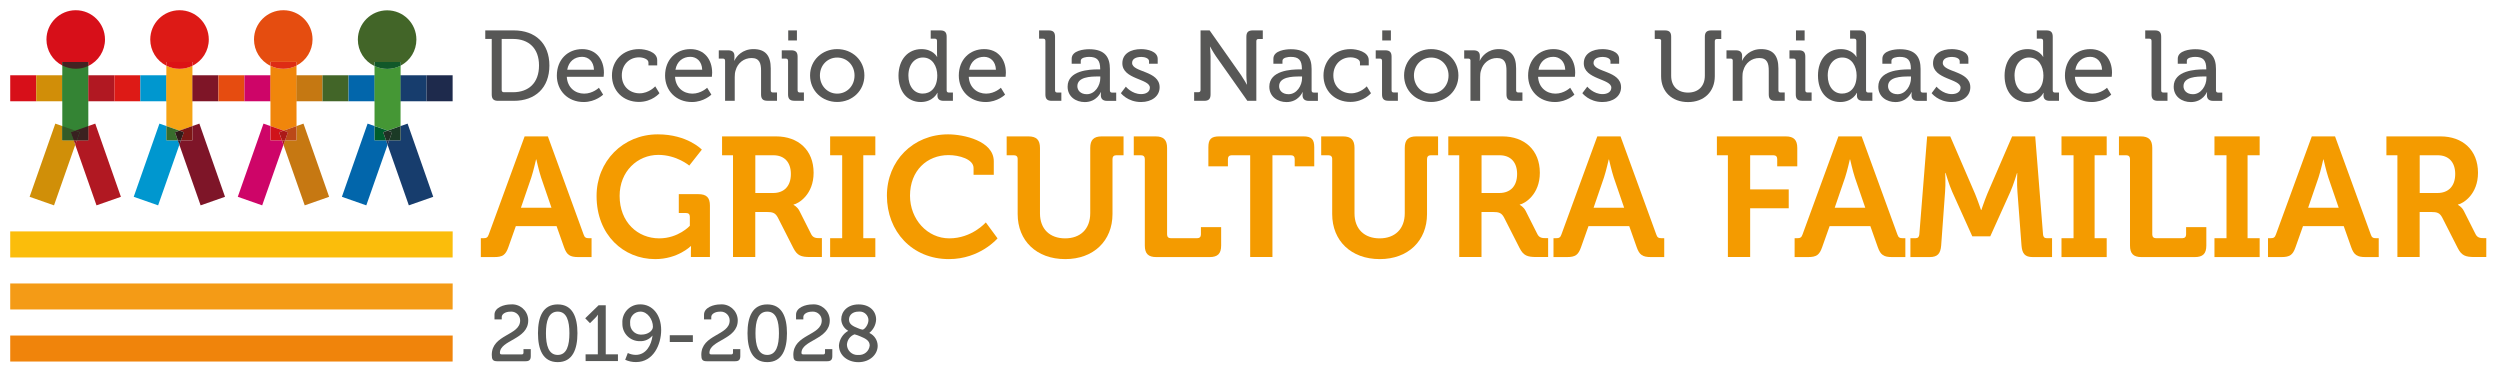 <?xml version="1.0" encoding="utf-8"?>
<!-- Generator: Adobe Illustrator 23.0.3, SVG Export Plug-In . SVG Version: 6.00 Build 0)  -->
<svg version="1.1" id="Layer_1" xmlns="http://www.w3.org/2000/svg" xmlns:xlink="http://www.w3.org/1999/xlink" x="0px" y="0px"
	 viewBox="0 0 479.53 72.33" style="enable-background:new 0 0 479.53 72.33;" xml:space="preserve">
<style type="text/css">
	.st0{fill:#FBBD0B;}
	.st1{fill:#F49B16;}
	.st2{fill:#F0840B;}
	.st3{fill:#348434;}
	.st4{fill:#D70F19;}
	.st5{fill:#442222;}
	.st6{fill:#DD1A16;}
	.st7{fill:#E54D10;}
	.st8{fill:#426528;}
	.st9{fill:#F6A414;}
	.st10{fill:#DC1215;}
	.st11{fill:#F0860B;}
	.st12{fill:#DE2C14;}
	.st13{fill:#459735;}
	.st14{fill:#115829;}
	.st15{fill:#D08F08;}
	.st16{fill:#345C28;}
	.st17{fill:#B11822;}
	.st18{fill:#3C2120;}
	.st19{fill:#961919;}
	.st20{fill:#382120;}
	.st21{fill:#0097CF;}
	.st22{fill:#396D2D;}
	.st23{fill:#7E1528;}
	.st24{fill:#7D1715;}
	.st25{fill:#2F1B2A;}
	.st26{fill:#2F1C19;}
	.st27{fill:#CE0568;}
	.st28{fill:#D01319;}
	.st29{fill:#C67812;}
	.st30{fill:#BB4918;}
	.st31{fill:#AB1918;}
	.st32{fill:#0266AB;}
	.st33{fill:#005D2C;}
	.st34{fill:#173D6D;}
	.st35{fill:#1B3A26;}
	.st36{fill:#1F335D;}
	.st37{fill:#203025;}
	.st38{clip-path:url(#SVGID_2_);fill:#D70F19;}
	.st39{clip-path:url(#SVGID_2_);fill:#D18E08;}
	.st40{clip-path:url(#SVGID_2_);fill:#348434;}
	.st41{clip-path:url(#SVGID_2_);fill:#B11822;}
	.st42{clip-path:url(#SVGID_2_);fill:#DD1A16;}
	.st43{clip-path:url(#SVGID_2_);fill:#0097CF;}
	.st44{clip-path:url(#SVGID_2_);fill:#F6A414;}
	.st45{clip-path:url(#SVGID_2_);fill:#7E1527;}
	.st46{clip-path:url(#SVGID_2_);fill:#E64C10;}
	.st47{clip-path:url(#SVGID_2_);fill:#CE0568;}
	.st48{clip-path:url(#SVGID_2_);fill:#F0860B;}
	.st49{clip-path:url(#SVGID_2_);fill:#C57812;}
	.st50{clip-path:url(#SVGID_2_);fill:#426528;}
	.st51{clip-path:url(#SVGID_2_);fill:#0266AB;}
	.st52{clip-path:url(#SVGID_2_);fill:#459735;}
	.st53{clip-path:url(#SVGID_2_);fill:#173D6D;}
	.st54{clip-path:url(#SVGID_2_);fill:#1E2A4C;}
	.st55{fill:#575856;}
	.st56{fill:#575756;}
	.st57{fill:#F49B00;}
</style>
<g>
	<g>
		<path id="Path_1585_1_" class="st0" d="M86.83,44.39H1.96v4.99h84.86L86.83,44.39"/>
		<path id="Path_1586_1_" class="st1" d="M86.83,54.37H1.96v4.99h84.86L86.83,54.37"/>
		<path id="Path_1587_1_" class="st2" d="M86.83,64.36H1.96v4.99h84.86L86.83,64.36"/>
		<path id="Path_1588_1_" class="st3" d="M16.94,26.92h-4.99V11.89h4.99V26.92"/>
		<path id="Path_1589_1_" class="st4" d="M14.53,1.96c-3.1,0-5.62,2.51-5.62,5.61c0,0,0,0,0,0c0,2.1,1.17,4.02,3.03,4.99v-0.67h4.99
			v0.76c1.96-0.93,3.21-2.91,3.21-5.07C20.14,4.47,17.63,1.96,14.53,1.96"/>
		<path id="Path_1590_1_" class="st5" d="M16.94,11.89h-4.99v0.67c0.8,0.41,1.68,0.63,2.58,0.63c0.83,0,1.66-0.18,2.41-0.54
			L16.94,11.89"/>
		<path id="Path_1591_1_" class="st6" d="M34.44,1.96c-3.1,0-5.62,2.51-5.62,5.62c0,0,0,0,0,0c0,2.12,1.2,4.06,3.09,5.02v-0.71h4.99
			v0.73c1.93-0.94,3.15-2.9,3.15-5.04C40.05,4.47,37.54,1.96,34.44,1.96C34.44,1.96,34.44,1.96,34.44,1.96"/>
		<path id="Path_1592_1_" class="st7" d="M54.34,1.96c-3.1,0-5.62,2.51-5.62,5.61c0,0,0,0,0,0c0,2.15,1.22,4.11,3.15,5.05v-0.74
			h4.99v0.7c1.89-0.95,3.09-2.89,3.09-5.02C59.96,4.47,57.45,1.95,54.34,1.96C54.34,1.95,54.34,1.95,54.34,1.96"/>
		<path id="Path_1593_1_" class="st8" d="M74.26,1.98c-3.1,0-5.62,2.52-5.62,5.62c0,2.17,1.24,4.14,3.2,5.07v-0.78h4.99v0.7
			c1.87-0.96,3.04-2.89,3.04-4.99C79.88,4.49,77.37,1.98,74.26,1.98"/>
		<path id="Path_1594_1_" class="st9" d="M31.91,12.59v11.59l2.5,0.88l2.5-0.88V12.62c-0.77,0.38-1.61,0.57-2.47,0.57
			C33.56,13.19,32.7,12.98,31.91,12.59"/>
		<path id="Path_1595_1_" class="st10" d="M36.9,11.89h-4.99v0.71c0.78,0.39,1.65,0.6,2.52,0.6c0.86,0,1.7-0.19,2.47-0.57V11.89"/>
		<path id="Path_1596_1_" class="st11" d="M56.87,12.59c-0.78,0.4-1.65,0.6-2.53,0.6c-0.85,0-1.7-0.19-2.46-0.57v11.56l2.5,0.88
			l2.5-0.88L56.87,12.59"/>
		<path id="Path_1597_1_" class="st12" d="M56.87,11.89h-4.99v0.74c0.77,0.37,1.61,0.57,2.46,0.57c0.88,0,1.74-0.2,2.53-0.6V11.89"
			/>
		<path id="Path_1598_1_" class="st13" d="M76.84,12.59c-0.8,0.41-1.68,0.63-2.58,0.62c-0.84,0-1.66-0.19-2.42-0.55v11.51l2.5,0.88
			l2.49-0.88L76.84,12.59"/>
		<path id="Path_1599_1_" class="st14" d="M76.84,11.89h-4.99v0.78c0.75,0.36,1.58,0.55,2.42,0.55c0.9,0,1.78-0.21,2.58-0.62V11.89"
			/>
		<path id="Path_1600_1_" class="st15" d="M10.61,23.71L5.68,37.75l4.68,1.64l4.08-11.62l-0.3-0.85h-2.2v-2.74L10.61,23.71"/>
		<path id="Path_1601_1_" class="st16" d="M11.94,24.18v2.74h2.2l-0.55-1.56l0.85-0.3L11.94,24.18"/>
		<path id="Path_1602_1_" class="st17" d="M18.27,23.71l-1.34,0.47v2.74h-2.2l-0.3,0.85l4.08,11.62l4.68-1.64L18.27,23.71"/>
		<path id="Path_1603_1_" class="st18" d="M16.94,24.18l-2.5,0.88l0.85,0.3l-0.55,1.56h2.2V24.18"/>
		<path id="Path_1604_1_" class="st19" d="M14.74,26.92h-0.6l0.3,0.85L14.74,26.92"/>
		<path id="Path_1605_1_" class="st20" d="M14.44,25.06l-0.85,0.3l0.55,1.56h0.6l0.55-1.56L14.44,25.06"/>
		<path id="Path_1606_1_" class="st21" d="M30.58,23.71l-4.93,14.04l4.68,1.64l4.08-11.62l-0.3-0.85h-2.2v-2.74L30.58,23.71"/>
		<path id="Path_1607_1_" class="st22" d="M31.91,24.18v2.74h2.2l-0.55-1.56l0.85-0.3L31.91,24.18"/>
		<path id="Path_1608_1_" class="st23" d="M38.24,23.71l-1.34,0.47v2.74h-2.2l-0.3,0.85l4.08,11.62l4.68-1.64L38.24,23.71"/>
		<path id="Path_1609_1_" class="st24" d="M36.9,24.18l-2.5,0.88l0.85,0.3l-0.55,1.56h2.2L36.9,24.18"/>
		<path id="Path_1610_1_" class="st25" d="M34.7,26.92h-0.6l0.3,0.85L34.7,26.92"/>
		<path id="Path_1611_1_" class="st26" d="M34.41,25.06l-0.85,0.3l0.55,1.56h0.6l0.55-1.56L34.41,25.06"/>
		<path id="Path_1612_1_" class="st27" d="M50.54,23.71l-4.93,14.04l4.68,1.64l4.08-11.62l-0.3-0.85h-2.2v-2.74L50.54,23.71"/>
		<path id="Path_1613_1_" class="st28" d="M51.88,24.18v2.74h2.2l-0.55-1.56l0.85-0.3L51.88,24.18"/>
		<path id="Path_1614_1_" class="st29" d="M58.21,23.71l-1.34,0.47v2.74h-2.2l-0.3,0.85l4.08,11.62l4.68-1.64L58.21,23.71"/>
		<path id="Path_1615_1_" class="st30" d="M56.87,24.18l-2.5,0.88l0.85,0.3l-0.55,1.56h2.2V24.18"/>
		<path id="Path_1616_1_" class="st31" d="M54.68,26.92h-0.6l0.3,0.85L54.68,26.92"/>
		<path id="Path_1617_1_" class="st31" d="M54.38,25.06l-0.85,0.3l0.55,1.56h0.6l0.55-1.56L54.38,25.06"/>
		<path id="Path_1618_1_" class="st32" d="M70.51,23.71l-4.93,14.04l4.68,1.64l4.08-11.62l-0.3-0.85h-2.2v-2.74L70.51,23.71"/>
		<path id="Path_1619_1_" class="st33" d="M71.85,24.18v2.74h2.2l-0.55-1.56l0.85-0.3L71.85,24.18"/>
		<path id="Path_1620_1_" class="st34" d="M78.18,23.71l-1.34,0.47v2.74h-2.2l-0.3,0.85l4.08,11.62l4.68-1.64L78.18,23.71"/>
		<path id="Path_1621_1_" class="st35" d="M76.84,24.18l-2.5,0.88l0.85,0.3l-0.55,1.56h2.2V24.18"/>
		<path id="Path_1622_1_" class="st36" d="M74.64,26.92h-0.6l0.3,0.85L74.64,26.92"/>
		<path id="Path_1623_1_" class="st37" d="M74.35,25.06l-0.85,0.3l0.55,1.56h0.6l0.55-1.56L74.35,25.06"/>
		<g>
			<defs>
				<polyline id="SVGID_1_" points="1.96,14.44 86.82,14.44 86.82,19.43 1.96,19.43 1.96,14.44 				"/>
			</defs>
			<clipPath id="SVGID_2_">
				<use xlink:href="#SVGID_1_"  style="overflow:visible;"/>
			</clipPath>
			<rect id="Rectangle_1597_1_" x="1.96" y="14.44" class="st38" width="4.99" height="4.99"/>
			<rect id="Rectangle_1598_1_" x="6.95" y="14.44" class="st39" width="4.99" height="4.99"/>
			<rect id="Rectangle_1599_1_" x="11.94" y="14.44" class="st40" width="4.99" height="4.99"/>
			<rect id="Rectangle_1600_1_" x="16.94" y="14.44" class="st41" width="4.99" height="4.99"/>
			<rect id="Rectangle_1601_1_" x="21.93" y="14.44" class="st42" width="4.99" height="4.99"/>
			<rect id="Rectangle_1602_1_" x="26.92" y="14.44" class="st43" width="4.99" height="4.99"/>
			<rect id="Rectangle_1603_1_" x="31.91" y="14.44" class="st44" width="4.99" height="4.99"/>
			<rect id="Rectangle_1604_1_" x="36.9" y="14.44" class="st45" width="4.99" height="4.99"/>
			<rect id="Rectangle_1605_1_" x="41.9" y="14.44" class="st46" width="4.99" height="4.99"/>
			<rect id="Rectangle_1606_1_" x="46.89" y="14.44" class="st47" width="4.99" height="4.99"/>
			<rect id="Rectangle_1607_1_" x="51.88" y="14.44" class="st48" width="4.99" height="4.99"/>
			<rect id="Rectangle_1608_1_" x="56.87" y="14.44" class="st49" width="4.99" height="4.99"/>
			<rect id="Rectangle_1609_1_" x="61.86" y="14.44" class="st50" width="4.99" height="4.99"/>
			<rect id="Rectangle_1610_1_" x="66.86" y="14.44" class="st51" width="4.99" height="4.99"/>
			<rect id="Rectangle_1611_1_" x="71.85" y="14.44" class="st52" width="4.99" height="4.99"/>
			<rect id="Rectangle_1612_1_" x="76.84" y="14.44" class="st53" width="4.99" height="4.99"/>
			<rect id="Rectangle_1613_1_" x="81.83" y="14.44" class="st54" width="4.99" height="4.99"/>
		</g>
	</g>
	<g>
		<path id="Path_1638_1_" class="st55" d="M99.77,61.48c0.01-0.94-0.75-1.7-1.69-1.71c-0.06,0-0.13,0-0.19,0.01
			c-0.96,0-1.65,0.48-1.65,1.02v0.47h-1.39v-0.91c0-1.39,1.86-1.97,3.11-1.97c1.7-0.15,3.2,1.11,3.35,2.81
			c0.01,0.09,0.01,0.18,0.01,0.27c0,3.68-5.43,3.74-5.43,6.22c0,0.21,0.12,0.29,0.38,0.29h3.81c0.16,0.02,0.31-0.1,0.33-0.26
			c0-0.02,0-0.05,0-0.07v-0.68h1.4v1.35c0,0.68-0.29,0.97-0.97,0.97h-5.49c-0.84,0-1.02-0.36-1.02-1.23
			C94.33,64.11,99.77,64.38,99.77,61.48z"/>
		<path id="Path_1639_1_" class="st55" d="M103.19,63.91c0-3.08,0.92-5.52,3.79-5.52c2.85,0,3.78,2.44,3.78,5.52
			s-0.93,5.55-3.78,5.55C104.11,69.46,103.19,67,103.19,63.91z M109.22,63.91c0-2.32-0.5-4.14-2.24-4.14
			c-1.76,0-2.26,1.82-2.26,4.14s0.5,4.17,2.26,4.17C108.72,68.08,109.22,66.24,109.22,63.91z"/>
		<path id="Path_1640_1_" class="st55" d="M112.32,67.97h2.35v-6.92c0-0.33,0.02-0.67,0.02-0.67h-0.03c-0.14,0.23-0.3,0.44-0.5,0.62
			l-1,0.99l-0.91-0.94l2.56-2.49h1.38v9.4h2.34v1.3h-6.2L112.32,67.97z"/>
		<path id="Path_1641_1_" class="st55" d="M120.42,67.71c0.48,0.23,1,0.36,1.53,0.36c1.96,0,2.99-1.85,3.21-3.68h-0.03
			c-0.58,0.7-1.46,1.09-2.37,1.05c-1.83,0.04-3.34-1.4-3.38-3.23c0-0.08,0-0.16,0-0.25c-0.11-1.86,1.3-3.46,3.16-3.57
			c0.09-0.01,0.19-0.01,0.28-0.01c2.28,0,4,1.94,4,4.93c0,2.79-1.5,6.14-4.82,6.14c-0.72,0.01-1.43-0.14-2.08-0.44L120.42,67.71z
			 M125.24,62.68c0-1.38-1.03-2.91-2.4-2.91c-1.1,0-1.98,0.89-1.98,1.98c0,0.07,0,0.14,0.01,0.22c-0.08,1.15,0.79,2.14,1.94,2.21
			c0.09,0.01,0.17,0.01,0.26,0C124.27,64.18,125.24,63.45,125.24,62.68L125.24,62.68z"/>
		<path id="Path_1642_1_" class="st55" d="M128.47,64.3h4.43v1.3h-4.43V64.3z"/>
		<path id="Path_1643_1_" class="st55" d="M139.96,61.48c0.01-0.94-0.75-1.7-1.69-1.71c-0.06,0-0.13,0-0.19,0.01
			c-0.96,0-1.65,0.48-1.65,1.02v0.47h-1.39v-0.91c0-1.39,1.86-1.97,3.11-1.97c1.7-0.15,3.2,1.11,3.35,2.81
			c0.01,0.09,0.01,0.18,0.01,0.27c0,3.68-5.43,3.74-5.43,6.22c0,0.21,0.12,0.29,0.38,0.29h3.81c0.16,0.02,0.31-0.1,0.33-0.26
			c0-0.02,0-0.05,0-0.07v-0.68h1.4v1.35c0,0.68-0.29,0.97-0.97,0.97h-5.49c-0.84,0-1.02-0.36-1.02-1.23
			C134.52,64.11,139.96,64.38,139.96,61.48z"/>
		<path id="Path_1644_1_" class="st55" d="M143.38,63.91c0-3.08,0.92-5.52,3.79-5.52c2.85,0,3.78,2.44,3.78,5.52
			s-0.93,5.55-3.78,5.55C144.3,69.46,143.38,67,143.38,63.91z M149.41,63.91c0-2.32-0.5-4.14-2.24-4.14c-1.76,0-2.26,1.82-2.26,4.14
			s0.5,4.17,2.26,4.17C148.91,68.08,149.41,66.24,149.41,63.91z"/>
		<path id="Path_1645_1_" class="st55" d="M157.62,61.48c0.01-0.94-0.75-1.7-1.69-1.71c-0.06,0-0.13,0-0.19,0.01
			c-0.96,0-1.65,0.48-1.65,1.02v0.47h-1.4v-0.91c0-1.39,1.86-1.97,3.11-1.97c1.7-0.15,3.2,1.11,3.35,2.81
			c0.01,0.09,0.01,0.18,0.01,0.27c0,3.68-5.43,3.74-5.43,6.22c0,0.21,0.12,0.29,0.38,0.29h3.81c0.16,0.02,0.31-0.1,0.33-0.26
			c0-0.02,0-0.05,0-0.07v-0.68h1.4v1.35c0,0.68-0.29,0.97-0.97,0.97h-5.49c-0.83,0-1.02-0.36-1.02-1.23
			C152.17,64.11,157.62,64.38,157.62,61.48z"/>
		<path id="Path_1646_1_" class="st55" d="M162.68,63.47v-0.03c-0.79-0.45-1.29-1.28-1.32-2.18c0-1.49,1.18-2.87,3.34-2.87
			c2.05,0,3.35,1.23,3.35,2.9c-0.04,0.99-0.51,1.92-1.29,2.55v0.03c0.96,0.44,1.58,1.4,1.59,2.46c0,1.67-1.52,3.14-3.7,3.14
			c-2.02,0-3.73-1.26-3.73-3.24C161.02,65.07,161.68,64.04,162.68,63.47z M164.65,68.08c1.09,0.09,2.06-0.71,2.17-1.8
			c0-0.94-0.8-1.35-1.8-1.76c-0.36-0.16-0.73-0.29-1.11-0.39c-0.85,0.31-1.43,1.11-1.46,2.02c0.05,1.12,0.99,1.99,2.11,1.94
			C164.6,68.08,164.63,68.08,164.65,68.08L164.65,68.08z M165.44,63.23c0.36,0,1.14-0.89,1.14-1.85c-0.03-0.92-0.8-1.65-1.72-1.62
			c-0.05,0-0.11,0.01-0.16,0.01c-1.17,0-1.85,0.67-1.85,1.52c0,0.94,0.8,1.3,1.76,1.68C164.87,63.09,165.15,63.18,165.44,63.23
			L165.44,63.23z"/>
	</g>
	<g>
		<path class="st56" d="M94.32,7.47h-1.24V5.83h5.47c4.11,0,6.83,2.47,6.83,6.74c0,4.29-2.72,6.77-6.83,6.77h-3.01
			c-0.86,0-1.22-0.36-1.22-1.22V7.47z M96.65,17.69h1.76c3,0,4.98-1.8,4.98-5.13c0-3.31-1.99-5.09-4.98-5.09h-2.18v9.8
			C96.23,17.54,96.38,17.69,96.65,17.69z"/>
		<path class="st56" d="M111.67,9.42c2.72,0,4.17,2.03,4.17,4.54c0,0.25-0.06,0.77-0.06,0.77h-7.06c0.11,2.07,1.61,3.23,3.33,3.23
			c1.67,0,2.83-1.13,2.83-1.13l0.81,1.32c0,0-1.43,1.42-3.73,1.42c-3.06,0-5.15-2.2-5.15-5.07C106.81,11.41,108.92,9.42,111.67,9.42
			z M113.93,13.37c-0.06-1.61-1.07-2.47-2.28-2.47c-1.42,0-2.57,0.86-2.85,2.47H113.93z"/>
		<path class="st56" d="M122.58,9.42c1.17,0,3.48,0.48,3.48,2.12v1h-1.68v-0.54c0-0.69-1.09-1-1.8-1c-1.89,0-3.31,1.42-3.31,3.46
			c0,2.2,1.61,3.44,3.41,3.44c1.82,0,3-1.34,3-1.34l0.81,1.32c0,0-1.38,1.67-3.94,1.67c-3.04,0-5.17-2.16-5.17-5.07
			C117.37,11.64,119.46,9.42,122.58,9.42z"/>
		<path class="st56" d="M132.43,9.42c2.72,0,4.17,2.03,4.17,4.54c0,0.25-0.06,0.77-0.06,0.77h-7.06c0.11,2.07,1.61,3.23,3.33,3.23
			c1.67,0,2.83-1.13,2.83-1.13l0.81,1.32c0,0-1.43,1.42-3.73,1.42c-3.06,0-5.15-2.2-5.15-5.07C127.57,11.41,129.68,9.42,132.43,9.42
			z M134.69,13.37c-0.06-1.61-1.07-2.47-2.28-2.47c-1.42,0-2.57,0.86-2.85,2.47H134.69z"/>
		<path class="st56" d="M139.08,11.66c0-0.29-0.15-0.42-0.42-0.42h-0.79V9.65h1.78c0.82,0,1.22,0.36,1.22,1.07v0.36
			c0,0.31-0.04,0.56-0.04,0.56h0.04c0.38-0.84,1.53-2.22,3.64-2.22c2.3,0,3.33,1.24,3.33,3.71v4.19c0,0.29,0.15,0.42,0.42,0.42h0.78
			v1.59h-1.84c-0.86,0-1.22-0.36-1.22-1.22v-4.55c0-1.36-0.27-2.43-1.82-2.43c-1.49,0-2.68,0.98-3.06,2.37
			c-0.13,0.38-0.17,0.82-0.17,1.3v4.53h-1.85V11.66z"/>
		<path class="st56" d="M151.15,11.66c0-0.29-0.15-0.42-0.42-0.42h-0.78V9.65h1.82c0.86,0,1.22,0.36,1.22,1.22v6.45
			c0,0.29,0.15,0.42,0.42,0.42h0.79v1.59h-1.82c-0.86,0-1.22-0.36-1.22-1.22V11.66z M151.19,5.83h1.67v1.93h-1.67V5.83z"/>
		<path class="st56" d="M160.58,9.42c2.89,0,5.22,2.12,5.22,5.05c0,2.95-2.34,5.09-5.22,5.09c-2.89,0-5.2-2.14-5.2-5.09
			C155.38,11.55,157.7,9.42,160.58,9.42z M160.58,17.96c1.84,0,3.33-1.45,3.33-3.48c0-2.01-1.49-3.44-3.33-3.44
			c-1.82,0-3.31,1.43-3.31,3.44C157.27,16.5,158.77,17.96,160.58,17.96z"/>
		<path class="st56" d="M176.74,9.42c2.24,0,2.99,1.49,2.99,1.49h0.04c0,0-0.04-0.29-0.04-0.65V7.84c0-0.29-0.15-0.42-0.42-0.42
			h-0.79V5.83h1.84c0.86,0,1.22,0.36,1.22,1.22v10.28c0,0.29,0.15,0.42,0.42,0.42h0.78v1.59h-1.78c-0.84,0-1.19-0.38-1.19-1.03
			c0-0.29,0.02-0.5,0.02-0.5h-0.04c0,0-0.8,1.76-3.18,1.76c-2.62,0-4.27-2.07-4.27-5.07C172.36,11.41,174.17,9.42,176.74,9.42z
			 M179.78,14.47c0-1.72-0.9-3.44-2.76-3.44c-1.51,0-2.78,1.26-2.78,3.46c0,2.1,1.13,3.46,2.74,3.46
			C178.42,17.96,179.78,16.94,179.78,14.47z"/>
		<path class="st56" d="M188.77,9.42c2.72,0,4.17,2.03,4.17,4.54c0,0.25-0.06,0.77-0.06,0.77h-7.06c0.11,2.07,1.61,3.23,3.33,3.23
			c1.67,0,2.83-1.13,2.83-1.13l0.81,1.32c0,0-1.43,1.42-3.73,1.42c-3.06,0-5.15-2.2-5.15-5.07C183.91,11.41,186.02,9.42,188.77,9.42
			z M191.03,13.37c-0.06-1.61-1.07-2.47-2.28-2.47c-1.42,0-2.57,0.86-2.85,2.47H191.03z"/>
		<path class="st56" d="M200.52,7.84c0-0.29-0.15-0.42-0.42-0.42h-0.79V5.83h1.84c0.86,0,1.22,0.36,1.22,1.22v10.28
			c0,0.29,0.15,0.42,0.42,0.42h0.79v1.59h-1.84c-0.86,0-1.22-0.36-1.22-1.22V7.84z"/>
		<path class="st56" d="M210.61,13.31h0.42v-0.09c0-1.7-0.63-2.31-2.14-2.31c-0.46,0-1.59,0.11-1.59,0.75v0.56h-1.74v-0.96
			c0-1.59,2.41-1.82,3.35-1.82c3.14,0,3.98,1.65,3.98,3.79v4.11c0,0.29,0.15,0.42,0.42,0.42h0.79v1.59h-1.74
			c-0.86,0-1.21-0.42-1.21-1.11c0-0.33,0.04-0.57,0.04-0.57h-0.04c0,0-0.77,1.91-3.08,1.91c-1.67,0-3.29-1.01-3.29-2.95
			C204.77,13.5,208.98,13.31,210.61,13.31z M208.46,18.07c1.57,0,2.59-1.65,2.59-3.08v-0.32h-0.48c-1.4,0-3.92,0.08-3.92,1.86
			C206.65,17.31,207.24,18.07,208.46,18.07z"/>
		<path class="st56" d="M215.95,16.62c0,0,1.15,1.43,2.93,1.43c0.9,0,1.68-0.4,1.68-1.24c0-1.74-5.28-1.55-5.28-4.67
			c0-1.86,1.63-2.72,3.6-2.72c1.17,0,3.18,0.4,3.18,1.88v0.92h-1.66v-0.48c0-0.58-0.86-0.82-1.45-0.82c-1.09,0-1.8,0.38-1.8,1.15
			c0,1.84,5.28,1.44,5.28,4.67c0,1.72-1.53,2.83-3.56,2.83c-2.59,0-3.87-1.7-3.87-1.7L215.95,16.62z"/>
		<path class="st56" d="M229.04,17.69h0.82c0.27,0,0.42-0.15,0.42-0.42V5.83h1.74l6.01,8.55c0.5,0.73,1.13,1.84,1.13,1.84h0.04
			c0,0-0.13-1.07-0.13-1.84V7.05c0-0.86,0.36-1.22,1.24-1.22h1.91v1.65h-0.82c-0.27,0-0.42,0.13-0.42,0.42v11.44h-1.72l-6.03-8.55
			c-0.5-0.73-1.11-1.84-1.11-1.84h-0.04c0,0,0.12,1.09,0.12,1.84v7.33c0,0.86-0.37,1.22-1.22,1.22h-1.93V17.69z"/>
		<path class="st56" d="M249.3,13.31h0.42v-0.09c0-1.7-0.63-2.31-2.14-2.31c-0.46,0-1.59,0.11-1.59,0.75v0.56h-1.74v-0.96
			c0-1.59,2.41-1.82,3.35-1.82c3.14,0,3.98,1.65,3.98,3.79v4.11c0,0.29,0.15,0.42,0.42,0.42h0.79v1.59h-1.74
			c-0.86,0-1.21-0.42-1.21-1.11c0-0.33,0.04-0.57,0.04-0.57h-0.04c0,0-0.77,1.91-3.08,1.91c-1.67,0-3.29-1.01-3.29-2.95
			C243.47,13.5,247.68,13.31,249.3,13.31z M247.16,18.07c1.57,0,2.59-1.65,2.59-3.08v-0.32h-0.48c-1.4,0-3.92,0.08-3.92,1.86
			C245.34,17.31,245.93,18.07,247.16,18.07z"/>
		<path class="st56" d="M259.06,9.42c1.17,0,3.48,0.48,3.48,2.12v1h-1.68v-0.54c0-0.69-1.09-1-1.8-1c-1.89,0-3.31,1.42-3.31,3.46
			c0,2.2,1.61,3.44,3.41,3.44c1.82,0,3-1.34,3-1.34l0.81,1.32c0,0-1.38,1.67-3.94,1.67c-3.04,0-5.17-2.16-5.17-5.07
			C253.86,11.64,255.94,9.42,259.06,9.42z"/>
		<path class="st56" d="M265.09,11.66c0-0.29-0.15-0.42-0.42-0.42h-0.79V9.65h1.82c0.86,0,1.22,0.36,1.22,1.22v6.45
			c0,0.29,0.15,0.42,0.42,0.42h0.79v1.59h-1.82c-0.86,0-1.22-0.36-1.22-1.22V11.66z M265.13,5.83h1.66v1.93h-1.66V5.83z"/>
		<path class="st56" d="M274.52,9.42c2.89,0,5.22,2.12,5.22,5.05c0,2.95-2.33,5.09-5.22,5.09c-2.89,0-5.2-2.14-5.2-5.09
			C269.32,11.55,271.64,9.42,274.52,9.42z M274.52,17.96c1.84,0,3.33-1.45,3.33-3.48c0-2.01-1.49-3.44-3.33-3.44
			c-1.82,0-3.31,1.43-3.31,3.44C271.22,16.5,272.71,17.96,274.52,17.96z"/>
		<path class="st56" d="M282.06,11.66c0-0.29-0.15-0.42-0.42-0.42h-0.79V9.65h1.78c0.82,0,1.22,0.36,1.22,1.07v0.36
			c0,0.31-0.04,0.56-0.04,0.56h0.04c0.38-0.84,1.53-2.22,3.63-2.22c2.3,0,3.33,1.24,3.33,3.71v4.19c0,0.29,0.15,0.42,0.42,0.42h0.79
			v1.59h-1.84c-0.86,0-1.22-0.36-1.22-1.22v-4.55c0-1.36-0.27-2.43-1.82-2.43c-1.49,0-2.68,0.98-3.06,2.37
			c-0.14,0.38-0.17,0.82-0.17,1.3v4.53h-1.86V11.66z"/>
		<path class="st56" d="M297.97,9.42c2.72,0,4.17,2.03,4.17,4.54c0,0.25-0.06,0.77-0.06,0.77h-7.06c0.11,2.07,1.61,3.23,3.33,3.23
			c1.67,0,2.83-1.13,2.83-1.13l0.81,1.32c0,0-1.43,1.42-3.73,1.42c-3.06,0-5.15-2.2-5.15-5.07C293.11,11.41,295.21,9.42,297.97,9.42
			z M300.23,13.37c-0.06-1.61-1.07-2.47-2.28-2.47c-1.42,0-2.57,0.86-2.85,2.47H300.23z"/>
		<path class="st56" d="M304.46,16.62c0,0,1.15,1.43,2.93,1.43c0.9,0,1.68-0.4,1.68-1.24c0-1.74-5.28-1.55-5.28-4.67
			c0-1.86,1.63-2.72,3.6-2.72c1.17,0,3.18,0.4,3.18,1.88v0.92h-1.66v-0.48c0-0.58-0.86-0.82-1.45-0.82c-1.09,0-1.8,0.38-1.8,1.15
			c0,1.84,5.28,1.44,5.28,4.67c0,1.72-1.53,2.83-3.56,2.83c-2.59,0-3.87-1.7-3.87-1.7L304.46,16.62z"/>
		<path class="st56" d="M318.64,7.89c0-0.29-0.15-0.42-0.42-0.42h-0.82V5.83h1.93c0.86,0,1.22,0.36,1.22,1.22v7.48
			c0,2.03,1.28,3.23,3.23,3.23c1.95,0,3.23-1.2,3.23-3.25V7.05c0-0.86,0.38-1.22,1.24-1.22h1.91v1.65h-0.82
			c-0.27,0-0.42,0.13-0.42,0.42v6.72c0,2.95-2.05,4.96-5.13,4.96c-3.1,0-5.17-2.01-5.17-4.96V7.89z"/>
		<path class="st56" d="M332.37,11.66c0-0.29-0.15-0.42-0.42-0.42h-0.79V9.65h1.78c0.82,0,1.22,0.36,1.22,1.07v0.36
			c0,0.31-0.04,0.56-0.04,0.56h0.04c0.38-0.84,1.53-2.22,3.63-2.22c2.3,0,3.33,1.24,3.33,3.71v4.19c0,0.29,0.15,0.42,0.42,0.42h0.79
			v1.59h-1.84c-0.86,0-1.22-0.36-1.22-1.22v-4.55c0-1.36-0.27-2.43-1.82-2.43c-1.49,0-2.68,0.98-3.06,2.37
			c-0.14,0.38-0.17,0.82-0.17,1.3v4.53h-1.86V11.66z"/>
		<path class="st56" d="M344.45,11.66c0-0.29-0.15-0.42-0.42-0.42h-0.79V9.65h1.82c0.86,0,1.22,0.36,1.22,1.22v6.45
			c0,0.29,0.15,0.42,0.42,0.42h0.79v1.59h-1.82c-0.86,0-1.22-0.36-1.22-1.22V11.66z M344.49,5.83h1.66v1.93h-1.66V5.83z"/>
		<path class="st56" d="M353.08,9.42c2.24,0,2.99,1.49,2.99,1.49h0.04c0,0-0.04-0.29-0.04-0.65V7.84c0-0.29-0.15-0.42-0.42-0.42
			h-0.78V5.83h1.84c0.86,0,1.22,0.36,1.22,1.22v10.28c0,0.29,0.15,0.42,0.42,0.42h0.79v1.59h-1.78c-0.84,0-1.18-0.38-1.18-1.03
			c0-0.29,0.02-0.5,0.02-0.5h-0.04c0,0-0.81,1.76-3.18,1.76c-2.62,0-4.27-2.07-4.27-5.07C348.7,11.41,350.51,9.42,353.08,9.42z
			 M356.12,14.47c0-1.72-0.9-3.44-2.76-3.44c-1.51,0-2.78,1.26-2.78,3.46c0,2.1,1.13,3.46,2.74,3.46
			C354.76,17.96,356.12,16.94,356.12,14.47z"/>
		<path class="st56" d="M366.11,13.31h0.42v-0.09c0-1.7-0.63-2.31-2.14-2.31c-0.46,0-1.59,0.11-1.59,0.75v0.56h-1.74v-0.96
			c0-1.59,2.41-1.82,3.35-1.82c3.14,0,3.98,1.65,3.98,3.79v4.11c0,0.29,0.15,0.42,0.42,0.42h0.78v1.59h-1.74
			c-0.86,0-1.2-0.42-1.2-1.11c0-0.33,0.04-0.57,0.04-0.57h-0.04c0,0-0.77,1.91-3.08,1.91c-1.66,0-3.29-1.01-3.29-2.95
			C360.28,13.5,364.49,13.31,366.11,13.31z M363.97,18.07c1.57,0,2.58-1.65,2.58-3.08v-0.32h-0.48c-1.39,0-3.92,0.08-3.92,1.86
			C362.15,17.31,362.74,18.07,363.97,18.07z"/>
		<path class="st56" d="M371.45,16.62c0,0,1.15,1.43,2.93,1.43c0.9,0,1.68-0.4,1.68-1.24c0-1.74-5.28-1.55-5.28-4.67
			c0-1.86,1.63-2.72,3.6-2.72c1.17,0,3.18,0.4,3.18,1.88v0.92h-1.66v-0.48c0-0.58-0.86-0.82-1.45-0.82c-1.09,0-1.8,0.38-1.8,1.15
			c0,1.84,5.28,1.44,5.28,4.67c0,1.72-1.53,2.83-3.56,2.83c-2.58,0-3.86-1.7-3.86-1.7L371.45,16.62z"/>
		<path class="st56" d="M388.9,9.42c2.24,0,2.99,1.49,2.99,1.49h0.04c0,0-0.04-0.29-0.04-0.65V7.84c0-0.29-0.15-0.42-0.42-0.42
			h-0.79V5.83h1.84c0.86,0,1.22,0.36,1.22,1.22v10.28c0,0.29,0.15,0.42,0.42,0.42h0.78v1.59h-1.78c-0.84,0-1.19-0.38-1.19-1.03
			c0-0.29,0.02-0.5,0.02-0.5h-0.04c0,0-0.8,1.76-3.18,1.76c-2.62,0-4.27-2.07-4.27-5.07C384.52,11.41,386.34,9.42,388.9,9.42z
			 M391.95,14.47c0-1.72-0.9-3.44-2.76-3.44c-1.51,0-2.78,1.26-2.78,3.46c0,2.1,1.13,3.46,2.74,3.46
			C390.59,17.96,391.95,16.94,391.95,14.47z"/>
		<path class="st56" d="M400.94,9.42c2.72,0,4.17,2.03,4.17,4.54c0,0.25-0.06,0.77-0.06,0.77h-7.06c0.11,2.07,1.61,3.23,3.33,3.23
			c1.67,0,2.83-1.13,2.83-1.13l0.81,1.32c0,0-1.43,1.42-3.73,1.42c-3.06,0-5.15-2.2-5.15-5.07C396.08,11.41,398.18,9.42,400.94,9.42
			z M403.2,13.37c-0.06-1.61-1.07-2.47-2.28-2.47c-1.42,0-2.57,0.86-2.85,2.47H403.2z"/>
		<path class="st56" d="M412.69,7.84c0-0.29-0.15-0.42-0.42-0.42h-0.79V5.83h1.84c0.86,0,1.22,0.36,1.22,1.22v10.28
			c0,0.29,0.15,0.42,0.42,0.42h0.79v1.59h-1.84c-0.86,0-1.22-0.36-1.22-1.22V7.84z"/>
		<path class="st56" d="M422.77,13.31h0.42v-0.09c0-1.7-0.63-2.31-2.14-2.31c-0.46,0-1.59,0.11-1.59,0.75v0.56h-1.74v-0.96
			c0-1.59,2.41-1.82,3.35-1.82c3.14,0,3.98,1.65,3.98,3.79v4.11c0,0.29,0.15,0.42,0.42,0.42h0.79v1.59h-1.74
			c-0.86,0-1.21-0.42-1.21-1.11c0-0.33,0.04-0.57,0.04-0.57h-0.04c0,0-0.77,1.91-3.08,1.91c-1.67,0-3.29-1.01-3.29-2.95
			C416.94,13.5,421.15,13.31,422.77,13.31z M420.63,18.07c1.57,0,2.59-1.65,2.59-3.08v-0.32h-0.48c-1.4,0-3.92,0.08-3.92,1.86
			C418.81,17.31,419.41,18.07,420.63,18.07z"/>
	</g>
	<g>
		<path class="st57" d="M92.22,45.69h0.52c0.55,0,0.81-0.13,1.01-0.72l6.88-18.81h4.46l6.85,18.81c0.19,0.59,0.46,0.72,1.01,0.72
			h0.52v3.62h-2.54c-1.63,0-2.22-0.42-2.74-1.89l-1.43-4.04h-7.82l-1.43,4.04c-0.52,1.47-1.08,1.89-2.71,1.89h-2.57V45.69z
			 M105.78,39.85l-1.99-5.8c-0.42-1.27-0.91-3.46-0.91-3.46h-0.06c0,0-0.49,2.18-0.91,3.46l-1.99,5.8H105.78z"/>
		<path class="st57" d="M126.18,25.77c5.67,0,8.44,2.93,8.44,2.93l-2.41,3.06c0,0-2.41-2.05-5.93-2.05c-4.01,0-7.43,3.16-7.43,7.86
			c0,5.05,3.46,8.15,7.6,8.15c3.68,0,5.87-2.41,5.87-2.41v-1.73c0-0.49-0.26-0.72-0.72-0.72h-1.4v-3.62h3.75
			c1.56,0,2.22,0.65,2.22,2.18v9.88h-3.65V48.2c0-0.49,0.03-0.98,0.03-0.98h-0.07c0,0-2.48,2.48-6.81,2.48
			c-6.06,0-11.24-4.63-11.24-12.09C114.41,30.96,119.47,25.77,126.18,25.77z"/>
		<path class="st57" d="M140.62,29.78h-2.12v-3.62h10.36c4.24,0,7.2,2.61,7.2,6.98c0,4.17-2.87,5.9-3.85,6.1v0.06
			c0,0,0.72,0.33,1.14,1.17l2.25,4.46c0.36,0.69,0.91,0.75,1.63,0.75h0.42v3.62h-2.25c-1.73,0-2.48-0.26-3.23-1.73l-2.97-5.84
			c-0.49-0.91-0.98-1.07-2.18-1.07h-2.15v8.64h-4.27V29.78z M148.28,37.02c2.15,0,3.42-1.34,3.42-3.65c0-2.28-1.27-3.59-3.36-3.59
			h-3.46v7.24H148.28z"/>
		<path class="st57" d="M159.23,45.69h2.31V29.78h-2.31v-3.62h8.67v3.62h-2.31v15.91h2.31v3.62h-8.67V45.69z"/>
		<path class="st57" d="M181.85,25.77c2.97,0,8.77,1.24,8.77,5.18v2.58h-3.88v-1.3c0-1.7-2.77-2.48-4.79-2.48
			c-4.14,0-7.4,2.97-7.4,7.79c0,4.53,3.32,8.18,7.53,8.18c4.37,0,7.01-3.06,7.01-3.06l2.25,3.06c0,0-3.36,3.98-9.32,3.98
			c-7.07,0-11.9-5.31-11.9-12.16C170.11,30.86,175.13,25.77,181.85,25.77z"/>
		<path class="st57" d="M195.21,30.5c0-0.46-0.26-0.72-0.72-0.72h-1.4v-3.62h4.17c1.56,0,2.22,0.69,2.22,2.22v12.55
			c0,3.03,1.92,4.79,4.82,4.79c2.9,0,4.82-1.76,4.82-4.82V28.38c0-1.53,0.65-2.22,2.22-2.22h4.17v3.62h-1.4
			c-0.46,0-0.72,0.26-0.72,0.72v10.56c0,5.12-3.62,8.64-9.06,8.64c-5.51,0-9.13-3.52-9.13-8.64V30.5z"/>
		<path class="st57" d="M219.59,30.5c0-0.46-0.26-0.72-0.72-0.72h-1.4v-3.62h4.17c1.57,0,2.22,0.69,2.22,2.22v16.59
			c0,0.46,0.26,0.72,0.72,0.72h5.05c0.46,0,0.72-0.26,0.72-0.72v-1.4h3.88v3.52c0,1.56-0.65,2.22-2.22,2.22h-10.2
			c-1.56,0-2.22-0.65-2.22-2.22V30.5z"/>
		<path class="st57" d="M239.8,29.78h-3.55c-0.46,0-0.72,0.26-0.72,0.72v1.4h-3.75v-3.65c0-1.53,0.52-2.09,2.09-2.09H250
			c1.56,0,2.09,0.56,2.09,2.09v3.65h-3.75v-1.4c0-0.46-0.26-0.72-0.72-0.72h-3.55v19.52h-4.27V29.78z"/>
		<path class="st57" d="M255.54,30.5c0-0.46-0.26-0.72-0.72-0.72h-1.4v-3.62h4.17c1.57,0,2.22,0.69,2.22,2.22v12.55
			c0,3.03,1.92,4.79,4.82,4.79c2.9,0,4.82-1.76,4.82-4.82V28.38c0-1.53,0.65-2.22,2.22-2.22h4.17v3.62h-1.4
			c-0.46,0-0.72,0.26-0.72,0.72v10.56c0,5.12-3.62,8.64-9.06,8.64c-5.51,0-9.13-3.52-9.13-8.64V30.5z"/>
		<path class="st57" d="M279.92,29.78h-2.12v-3.62h10.36c4.24,0,7.2,2.61,7.2,6.98c0,4.17-2.87,5.9-3.85,6.1v0.06
			c0,0,0.72,0.33,1.14,1.17l2.25,4.46c0.36,0.69,0.91,0.75,1.63,0.75h0.42v3.62h-2.25c-1.73,0-2.48-0.26-3.23-1.73l-2.97-5.84
			c-0.49-0.91-0.98-1.07-2.18-1.07h-2.15v8.64h-4.27V29.78z M287.58,37.02c2.15,0,3.42-1.34,3.42-3.65c0-2.28-1.27-3.59-3.36-3.59
			h-3.46v7.24H287.58z"/>
		<path class="st57" d="M297.97,45.69h0.52c0.55,0,0.81-0.13,1.01-0.72l6.88-18.81h4.46l6.85,18.81c0.19,0.59,0.46,0.72,1.01,0.72
			h0.52v3.62h-2.54c-1.63,0-2.22-0.42-2.74-1.89l-1.43-4.04h-7.82l-1.43,4.04c-0.52,1.47-1.08,1.89-2.71,1.89h-2.57V45.69z
			 M311.53,39.85l-1.99-5.8c-0.42-1.27-0.91-3.46-0.91-3.46h-0.06c0,0-0.49,2.18-0.91,3.46l-1.99,5.8H311.53z"/>
		<path class="st57" d="M331.44,29.78h-2.12v-3.62h13.2c1.56,0,2.22,0.69,2.22,2.22v3.52h-3.85v-1.4c0-0.46-0.26-0.72-0.72-0.72
			h-4.47v6.55h7.4v3.62h-7.4v9.35h-4.27V29.78z"/>
		<path class="st57" d="M344.22,45.69h0.52c0.55,0,0.81-0.13,1.01-0.72l6.88-18.81h4.46l6.85,18.81c0.19,0.59,0.46,0.72,1.01,0.72
			h0.52v3.62h-2.54c-1.63,0-2.22-0.42-2.74-1.89l-1.43-4.04h-7.82l-1.43,4.04c-0.52,1.47-1.08,1.89-2.71,1.89h-2.57V45.69z
			 M357.78,39.85l-1.99-5.8c-0.42-1.27-0.91-3.46-0.91-3.46h-0.06c0,0-0.49,2.18-0.91,3.46l-1.99,5.8H357.78z"/>
		<path class="st57" d="M366.42,45.69h1.01c0.46,0,0.68-0.26,0.72-0.72l1.5-18.81h4.43l4.76,11.02c0.55,1.34,1.14,3.1,1.14,3.1h0.07
			c0,0,0.59-1.76,1.14-3.1l4.76-11.02h4.43l1.5,18.81c0.03,0.46,0.26,0.72,0.72,0.72h1.01v3.62h-3.68c-1.53,0-2.05-0.65-2.18-2.22
			l-0.78-10.3c-0.13-1.53-0.03-3.58-0.03-3.58h-0.06c0,0-0.68,2.28-1.27,3.58l-3.85,8.54h-3.45l-3.85-8.54
			c-0.59-1.3-1.27-3.62-1.27-3.62h-0.07c0,0,0.1,2.09-0.03,3.62l-0.75,10.3c-0.13,1.56-0.68,2.22-2.22,2.22h-3.68V45.69z"/>
		<path class="st57" d="M395.42,45.69h2.31V29.78h-2.31v-3.62h8.67v3.62h-2.32v15.91h2.32v3.62h-8.67V45.69z"/>
		<path class="st57" d="M408.56,30.5c0-0.46-0.26-0.72-0.72-0.72h-1.4v-3.62h4.17c1.56,0,2.22,0.69,2.22,2.22v16.59
			c0,0.46,0.26,0.72,0.72,0.72h5.05c0.46,0,0.72-0.26,0.72-0.72v-1.4h3.88v3.52c0,1.56-0.65,2.22-2.22,2.22h-10.2
			c-1.56,0-2.22-0.65-2.22-2.22V30.5z"/>
		<path class="st57" d="M424.76,45.69h2.31V29.78h-2.31v-3.62h8.67v3.62h-2.32v15.91h2.32v3.62h-8.67V45.69z"/>
		<path class="st57" d="M435.02,45.69h0.52c0.55,0,0.81-0.13,1.01-0.72l6.88-18.81h4.46l6.85,18.81c0.19,0.59,0.46,0.72,1.01,0.72
			h0.52v3.62h-2.54c-1.63,0-2.22-0.42-2.74-1.89l-1.43-4.04h-7.82l-1.43,4.04c-0.52,1.47-1.08,1.89-2.71,1.89h-2.57V45.69z
			 M448.59,39.85l-1.99-5.8c-0.42-1.27-0.91-3.46-0.91-3.46h-0.06c0,0-0.49,2.18-0.91,3.46l-1.99,5.8H448.59z"/>
		<path class="st57" d="M459.86,29.78h-2.12v-3.62h10.37c4.24,0,7.2,2.61,7.2,6.98c0,4.17-2.87,5.9-3.85,6.1v0.06
			c0,0,0.72,0.33,1.14,1.17l2.25,4.46c0.36,0.69,0.91,0.75,1.63,0.75h0.42v3.62h-2.25c-1.73,0-2.48-0.26-3.23-1.73l-2.97-5.84
			c-0.49-0.91-0.98-1.07-2.18-1.07h-2.15v8.64h-4.27V29.78z M467.52,37.02c2.15,0,3.42-1.34,3.42-3.65c0-2.28-1.27-3.59-3.36-3.59
			h-3.45v7.24H467.52z"/>
	</g>
</g>
</svg>
